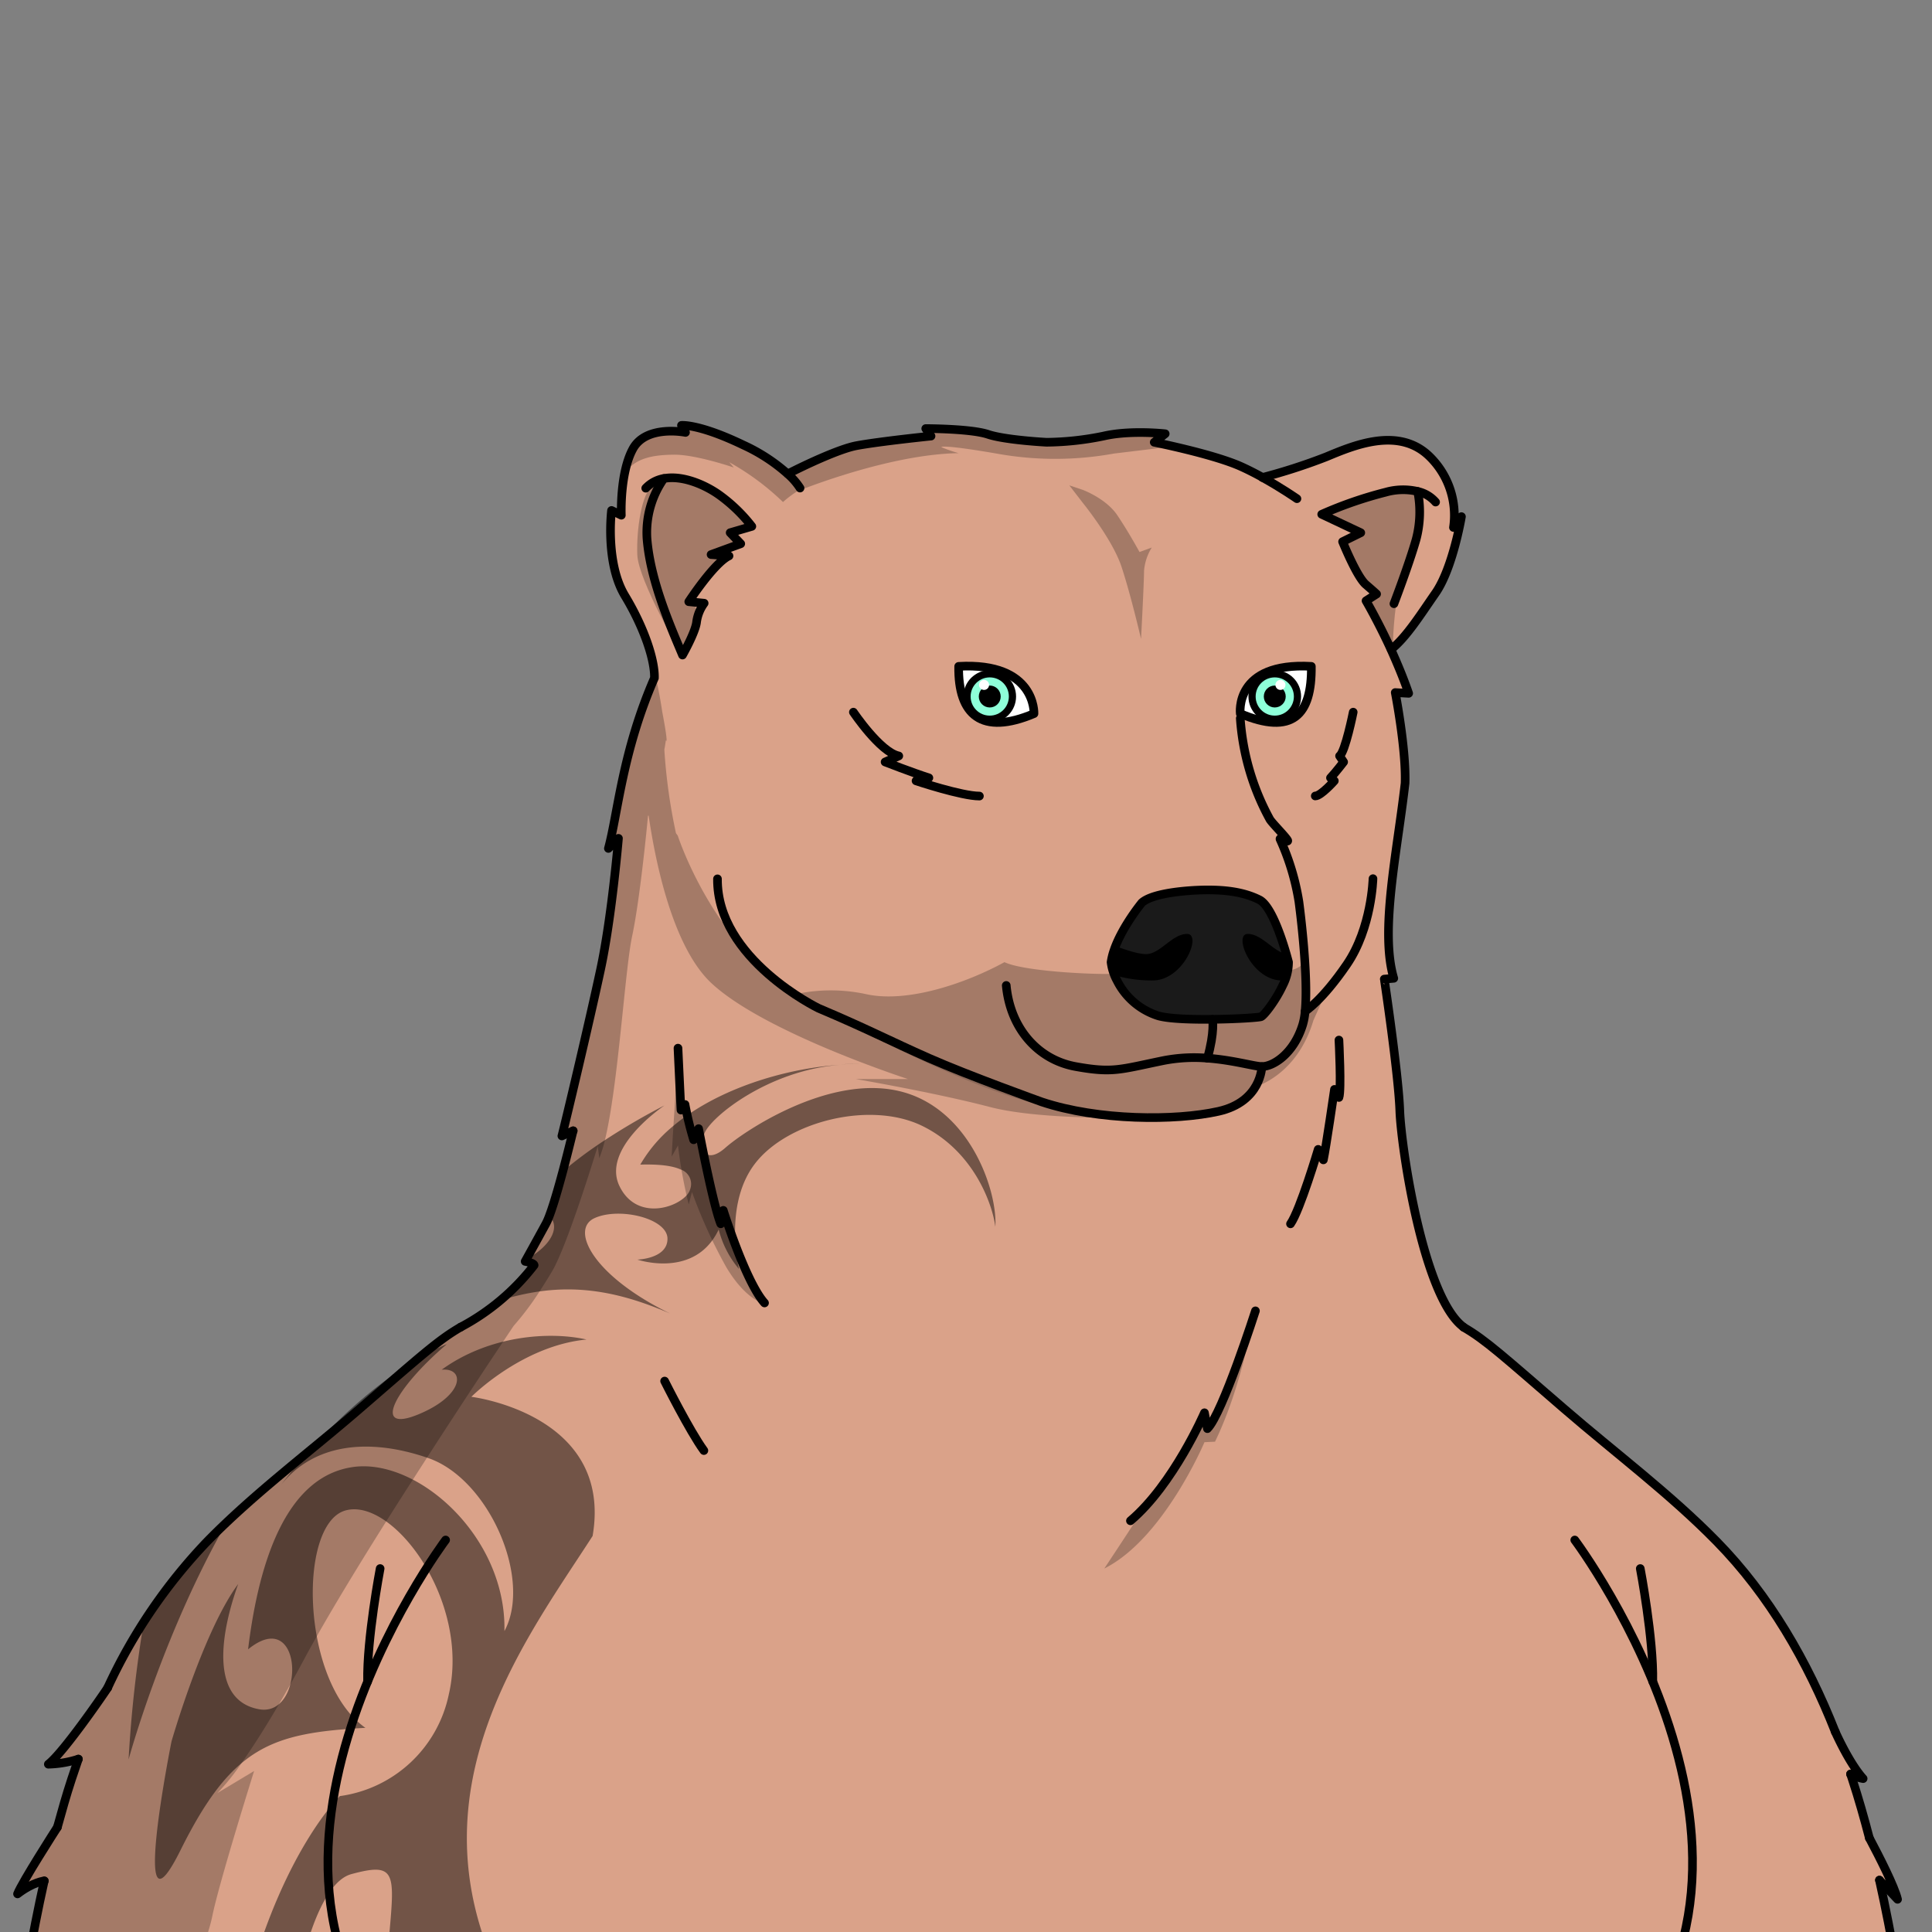 <svg xmlns="http://www.w3.org/2000/svg" viewBox="0 0 432 432">
  <rect x="0" y="0" width="432" height="432" fill="#808080" stroke="none"/>
  <defs>
    <style>.BUNTAI_BEAR_BODY_BEAR_BODY_20_cls-1{isolation:isolate;}.BUNTAI_BEAR_BODY_BEAR_BODY_20_cls-2{fill:#daa289;}.BUNTAI_BEAR_BODY_BEAR_BODY_20_cls-3{opacity:0.48;}.BUNTAI_BEAR_BODY_BEAR_BODY_20_cls-4{opacity:0.43;mix-blend-mode:multiply;}.BUNTAI_BEAR_BODY_BEAR_BODY_20_cls-5{opacity:0.57;}.BUNTAI_BEAR_BODY_BEAR_BODY_20_cls-6{fill:#1a1a1a;}.BUNTAI_BEAR_BODY_BEAR_BODY_20_cls-10,.BUNTAI_BEAR_BODY_BEAR_BODY_20_cls-7{fill:none;stroke:#000;stroke-linecap:round;}.BUNTAI_BEAR_BODY_BEAR_BODY_20_cls-7{stroke-linejoin:round;stroke-width:1.93px;}.BUNTAI_BEAR_BODY_BEAR_BODY_20_cls-8{fill:#fff;}.BUNTAI_BEAR_BODY_BEAR_BODY_20_cls-9{fill:#8effd9;}.BUNTAI_BEAR_BODY_BEAR_BODY_20_cls-10{stroke-miterlimit:10;stroke-width:1.61px;}</style>
  </defs>
  <g class="BUNTAI_BEAR_BODY_BEAR_BODY_20_cls-1">
    <g id="body">
      <path class="BUNTAI_BEAR_BODY_BEAR_BODY_20_cls-2" d="M424,439.19c-1.1-6.22-2.3-12.43-3.67-18.59l4,4.3c0-.06,0-.13,0-.2-.78-2.93-4-9.33-6.25-13.49-1.15-4.44-2.41-8.85-3.83-13.21-.12-.38-.25-.76-.38-1.14l0,0a10.33,10.33,0,0,0,2.79,1c-.07-.07-.13-.15-.2-.23-3.07-3.56-6-10.24-6-10.24h0c-6.19-15.7-14.74-30.51-26.5-42.54-10.42-10.66-22.8-19.9-34.07-29.64-13.54-11.71-17.61-15.42-22.58-18.3-4.09-3-7.36-11.56-9.73-20.81-.16-.58-.3-1.15-.44-1.73-.7-2.88-1.31-5.78-1.84-8.58-.06-.31-.11-.62-.17-.92A129.59,129.59,0,0,1,313,248.57c-.26-8.36-3.37-29.54-3.37-29.54l2.12-.18a1.05,1.05,0,0,1-.05-.19c-.11-.36-.2-.72-.28-1.1s-.16-.65-.22-1c-2.06-10.68,1.42-26.89,3.08-41.35.17-5.24-.92-12.77-1.63-17,0-.13,0-.24-.06-.36-.07-.43-.14-.82-.2-1.17s-.08-.42-.11-.61-.09-.52-.12-.7a2.32,2.32,0,0,1-.06-.27,1.11,1.11,0,0,0,0-.13l2.95.17a1.46,1.46,0,0,0-.07-.19c-1.16-3.37-2.53-6.64-3.85-9.55l0,0c3.4-2.7,6.59-7.81,9.89-12.55,3.88-5.56,5.8-17.1,5.8-17.1l-.1.13-1.65,2.29.06-.32a18,18,0,0,0-.15-5.57c0-.13,0-.26-.07-.39-.06-.34-.14-.69-.23-1a18.17,18.17,0,0,0-4.85-8.44c-7-7-17.33-2.47-23.29,0a128,128,0,0,1-14,4.53l-.21,0h0c-1.53-.85-3.16-1.69-4.78-2.42-4.11-1.86-11.37-3.66-15.76-4.65-2.21-.5-3.7-.8-3.7-.8l.18-.14,1.4-1.08.87-.68-.26,0-1.5-.13L257,96.94a40.89,40.89,0,0,0-10.14.75l-.62.13A66.49,66.49,0,0,1,234,99.08s-9.24-.48-13.07-1.77c-3.08-1-10.23-1.24-12.91-1.28h-1l.66.94.39.56.13.18s-11.48,1.18-16.65,2.14c-3.8.7-11.38,4.27-15.08,6.16l-.18.09-.1,0a27.32,27.32,0,0,0-2.82-2.28l-.49-.36a45.65,45.65,0,0,0-6.55-3.77c-7.73-3.72-11.8-4.31-13.24-4.39a4.41,4.41,0,0,0-.53,0h-.07l.26.46.52.91.12.2S145.27,95.26,142,100h0a5.8,5.8,0,0,0-.36.59A17.81,17.81,0,0,0,140,105a0,0,0,0,0,0,0c0,.17-.08.33-.11.5a44,44,0,0,0-.87,9.94l-2.19-1.06a43.29,43.29,0,0,0,.37,11.68c.1.58.23,1.16.37,1.74a20.31,20.31,0,0,0,2.23,5.66,51.91,51.91,0,0,1,5.94,13.62c.16.63.28,1.22.37,1.79a11.92,11.92,0,0,1,.19,1.23s0,0,0,0a11.7,11.7,0,0,1,.08,1.72c-6.83,15.7-8.05,28.86-10,36.85-.08.32-.16.64-.24.94a2.81,2.81,0,0,1-.08.31l1.56-1.56.62-.62h0l.06-.07s-.54,6.28-1.52,13.87c-.05.37-.09.74-.14,1.12-.63,4.77-1.43,9.94-2.37,14.33-.57,2.65-1.28,5.83-2.05,9.22-1.17,5.19-2.49,10.85-3.64,15.73-1.37,5.78-2.5,10.48-2.9,12q0,.14-.06.24l2.18-1,.24-.1.1,0c-.07.25-1,4.3-2.24,8.82-1,3.6-2.07,7.49-3,10a15.35,15.35,0,0,1-.84,1.95c-1.52,2.78-3.37,6.13-4.2,7.63l-.34.63-.1.17s1.52.27,1.87.7a.28.28,0,0,1,.08.15,53.83,53.83,0,0,1-7.25,7.59,48.56,48.56,0,0,1-8.48,5.9l-.7.36-1.23.75a57.18,57.18,0,0,0-5.44,3.94l-.21.17-1.79,1.47h0c-1.15,1-2.43,2.05-3.88,3.31L89,307.84l-8.54,7.4c-3.94,3.41-8,6.75-12.1,10.12-2.13,1.75-4.26,3.52-6.37,5.3a.69.69,0,0,1-.13.11c-3.88,3.27-7.7,6.6-11.35,10.06-1.4,1.32-2.78,2.68-4.12,4.05A110,110,0,0,0,32,363.17c-.76,1.19-1.49,2.39-2.2,3.61q-3.09,5.27-5.71,10.81h0L23,379.19c-1.54,2.24-4.5,6.45-7.25,10l0,0a47.07,47.07,0,0,1-4.05,4.73,6.42,6.42,0,0,1-.57.52l-.25.21a29.3,29.3,0,0,0,4.41-.54h0a14.66,14.66,0,0,0,2.18-.56l.12,0c-.46,1.32-.9,2.63-1.34,4l-.08.26-.09.26c-.75,2.29-1.45,4.6-2.1,6.91l-.17.56c-.31,1.1-.61,2.2-.91,3.3h0l-1.32,2.07,0,.06c-2.19,3.45-6.34,10.1-7.4,12.44q-.09.18-.15.33a18.41,18.41,0,0,1,2.11-1.41,13.81,13.81,0,0,1,2.13-1l.06,0a9.55,9.55,0,0,1,1.09-.34,2.51,2.51,0,0,1,.5-.09l.08,0c-1.33,6-2.49,12-3.56,18-1.15,6.44-2.2,12.89-3.24,19.34l0,.19,80.74-.06h4.23c77.26,0,190.19-.11,264.15-.08h11.53c38.12,0,63.35.06,63.41.14C426.13,451.91,425.1,445.54,424,439.19Zm-135.84-224c0,.1,0,.15,0,.15a5.76,5.76,0,0,1-.12,1.63,14.8,14.8,0,0,1-1.17,3.56c-1.6,3.46-4.19,6.76-4.85,7a88.13,88.13,0,0,1-10.87.59c-4.84.06-9.95-.12-12.2-.81a15.53,15.53,0,0,1-9.13-7.83,16.77,16.77,0,0,1-.79-1.85,12,12,0,0,1-.43-1.44c0-.08,0-.17,0-.25a3.42,3.42,0,0,1-.07-.62,14.35,14.35,0,0,1,.66-2.66c1.78-5.24,6.21-10.62,6.21-10.62,2.47-2.26,10.69-2.87,14.74-2.87s8.05.45,11.54,2.2c3,1.48,5.61,10.55,6.33,13.21,0,.12.06.22.09.31Z" />
      <g class="BUNTAI_BEAR_BODY_BEAR_BODY_20_cls-3">
        <path d="M188.09,238c1.47-.09,2.88-.13,4.23-.11A39.55,39.55,0,0,0,188.09,238Z" />
        <path d="M50.75,340.33c-14.39,25.08-22,53.1-22,53.1a283.8,283.8,0,0,1,3.38-30.61,110.26,110.26,0,0,1,14.23-18.13C47.75,343.21,49.24,341.76,50.75,340.33Z" />
        <path d="M222.56,274.31c-.61-4.89-4.73-16.87-16.34-22.55s-30.06-1-37.31,8.31c-4.12,5.26-4.74,12.18-4.51,17.18,0,.43,0,.85.08,1.26a35.5,35.5,0,0,0,.76,5.24,22,22,0,0,1-4.54-8.83,14.54,14.54,0,0,1-1.44,2.44c-5.85,8-16.74,4.29-16.74,4.29s6.81-.18,6.73-4.72-10.84-7.08-16.34-4.54-.29,12.93,16.94,21.32c-10.44-4.53-19.45-6.3-29.18-4.95a54.71,54.71,0,0,0-8.49,1.92c-.14,0-.27.08-.41.12l.12-.1.69-.6c.81-.71,1.64-1.49,2.48-2.33.24-.23.48-.48.72-.73.49-.5,1-1,1.45-1.56.21-.22.41-.46.61-.69s.59-.69.88-1.06l0-.06.25-.3h0c.11-.14.23-.28.33-.42s0,0,0,0c-.07-.43-1.38-.73-1.81-.83l-.14,0,.28-.49.2-.12c6.08-3.42,7.24-7.6,5-9.58a.3.3,0,0,0-.08-.08,3.57,3.57,0,0,0-.67-.45,76.21,76.21,0,0,0,2.92-8.27l.18-.63.52-.45h0l.11-.1a94.3,94.3,0,0,1,9.29-6.91,146.26,146.26,0,0,1,13.49-7.87c-1.07.74-14.09,9.8-10.06,18.07,3.54,7.29,11.88,5.25,14.86,2.19a3.67,3.67,0,0,0,1-1.72,3.41,3.41,0,0,0-2.22-4.22c-1.83-.83-4.77-1.2-9-1.08a31.88,31.88,0,0,1,7.18-8.48,39.17,39.17,0,0,1,3.12-2.41h0c9.94-7,23.53-10.74,34.38-11.42-16.07,1.23-29,11.69-30.36,15.39-1.45,4,.65,6.75,4.72,3.14s22.84-16.31,38.68-12.7S223.07,266.18,222.56,274.31Z" />
        <path d="M132.51,343.45c-16.8,26.08-47.51,65.13-11,114.56H85.64c.47-36.32,7.23-42.84-7.08-38.95-6.9,1.87-12,18.36-14.42,39H52.94a89.55,89.55,0,0,1,2.78-15.45c8.16-29.36,20.28-41,20.28-41a28.87,28.87,0,0,0,24.35-22.72c4.89-21-12.59-44.27-23.19-41.12s-9.9,38.44,4.55,48.58c-21.09,1.16-29.83,4.19-41.36,27.38s-2-24.35-2-24.35,7.1-24.7,14.91-35.19c-4.43,12.35-5.83,26.1,4.66,28s10-23.53-2.45-13.39c2.56-21,9.09-38.8,23.54-40.78s34.25,15.61,33.78,36.7c6.29-11.65-3.49-34-17-38.68s-25.75-3.15-33,6.06q3-3.93,6.21-7.5h0c8-9,16.69-16.21,24.41-20.76h0a54.07,54.07,0,0,1,6.52-3.3c-12,10.26-16.78,20-6.41,15.73s10.52-10.48,5.24-10c10.6-7.69,24.12-8.62,32.39-6.75-14.45,1.39-25.75,12.81-25.75,12.81S137.17,316.19,132.51,343.45Z" />
      </g>
      <g class="BUNTAI_BEAR_BODY_BEAR_BODY_20_cls-4">
        <path class="BUNTAI_BEAR_BODY_BEAR_BODY_20_cls-5" d="M151.6,236.27s-1.24,18.24-1.41,22.34l1.41-2.47A107.73,107.73,0,0,0,154,269.31l.73-2.76a114,114,0,0,0,7.65,16.77c4.17,7,8,8,8,8l-8.1-19-2.14-2s-3.8-17.18-3.8-17.14-2.22.32-2.22.32l-.62-5.8-1.29-.67Z" />
        <path class="BUNTAI_BEAR_BODY_BEAR_BODY_20_cls-5" d="M148.7,106.82s9.23.79,13.76,4.81,5.09,5.82,5.09,5.82l-1.93.94-1.3,1.32v2.56l-3.59,1.83s2,1.32,1.73,1.37-6.57,5.76-7.59,7.79.64,1.61.64,1.61.2,5.38.08,5.83-2.42,4.73-2.42,4.73l-.73,1s-9.73-16.65-9.94-22.39,1-13.87,3.47-15.48l2.47-1.6Z" />
        <path class="BUNTAI_BEAR_BODY_BEAR_BODY_20_cls-5" d="M179.06,109.55s19.78-8,35.31-8.22a31,31,0,0,1-3.88-1.35s-.26-.76,13.33,1.61a73.17,73.17,0,0,0,25.24-.17l12.83-1.55-3.29-3s-7,.44-14.62,1.21-11.12,1.69-18.22-.51A34.37,34.37,0,0,0,212.94,96s-4.48,0-4.73-.1-.68,1.54-.68,1.54a138,138,0,0,0-16,2.2c-6.93,1.51-15.36,5.65-15.36,5.65l1.09,2.36Z" />
        <path class="BUNTAI_BEAR_BODY_BEAR_BODY_20_cls-5" d="M296.68,221.49s-2,4.43-3,6.68c-3.69,12.38-13,14.83-13,14.83l1.68-4.33s6-.82,7.77-6.11a36.61,36.61,0,0,0,2-8.33S294.54,224.86,296.68,221.49Z" />
        <path class="BUNTAI_BEAR_BODY_BEAR_BODY_20_cls-5" d="M291.75,215.09A5.22,5.22,0,0,1,288,217c-12.3,2.72-17.32,2.84-38.92.67-.79.37-19.5-.19-24.48-2.53-8.52,4.67-21.52,9.14-30.72,7.2a37.49,37.49,0,0,0-16.21,0s38.1,22.09,57.79,25.24,35,3.26,40.62-.31,6-7.95,6-7.95,2.7-.58,6.06-5S292,221.49,292,221.49Z" />
        <path class="BUNTAI_BEAR_BODY_BEAR_BODY_20_cls-5" d="M242.14,112.47s6.58,8.11,8.61,14.19,4.39,16.2,4.39,16.2.67-12.66.67-15.19a11.62,11.62,0,0,1,1.73-5.24l-2.74,1s-2.49-4.56-5-8.27-7.7-5.63-7.7-5.63l-3-1Z" />
        <path class="BUNTAI_BEAR_BODY_BEAR_BODY_20_cls-5" d="M178.75,108.72v.83a24.52,24.52,0,0,0-3.67,2.71,57.45,57.45,0,0,0-12-8.9l1,1.18s-8.48-2.91-13.33-2.87-8.59.77-11,4c2.46-7,3.18-8.63,7.53-9.31s5.36-.4,5.36-.4l1-1.37a77,77,0,0,1,14,5.69A41.75,41.75,0,0,1,178.75,108.72Z" />
        <path class="BUNTAI_BEAR_BODY_BEAR_BODY_20_cls-5" d="M317.45,110.28s-7.66-2.09-14.62,1.22l-7,3.3,7.44,3.81-3.37,2.76s3.39,8,4.62,9.11a12,12,0,0,0,2.81,1.84l-1.69,3.06,5.8,8.89s.22-9,1.63-13S319.83,117.93,317.45,110.28Z" />
        <path class="BUNTAI_BEAR_BODY_BEAR_BODY_20_cls-5" d="M270.11,318.32l-1.75-1.41-1.61,3.6c-1.62,3.61-12.29,18.74-12.29,18.74s-2.47,3.83-7.54,11.48c13.28-6.64,22.4-28.25,22.4-28.25l2.36-.11c6-12.38,8.46-27.48,8.46-27.48s-2.15,5.76-4.29,11.57A84.06,84.06,0,0,1,270.11,318.32Z" />
        <path class="BUNTAI_BEAR_BODY_BEAR_BODY_20_cls-5" d="M257.5,249.84h-.1c-2,.06-24.39.75-36.09-2.32-12.26-3.21-30-6.25-30-6.25H203S171.23,231,159.25,220c-9-8.2-12.82-28.08-14.21-37.61l-.14,0s-1.69,18.23-3.55,26.92c-1.64,7.71-3.1,33.34-6.1,45.67a29.59,29.59,0,0,1-1.25,4l-.34-2.7s-6.68,22.05-10.25,28.06q-1.43,2.38-2.74,4.39a63.27,63.27,0,0,1-5.81,7.73s-.83,1.23-2.27,3.4c-3.3,4.94-9.82,14.77-17.06,26l-3.17,4.92c-2,3.09-4,6.25-6,9.4-5.75,9.14-11.31,18.25-15.55,25.74-.94,1.67-1.82,3.26-2.62,4.75q-1.77,3.3-3.38,6.16c-.79,1.39-1.54,2.71-2.27,3.95-3.45,5.91-6.26,10.22-8.43,13.3a49.82,49.82,0,0,1-5.47,6.83L56.82,396S49,420.92,47.49,428.37,41,444.22,41,444.22l4.43-4.43-1,18.23H3.92l2.45-19.28.18-1.37,0-.2,2.78-16.29,0-.2h0l-1.11.54-.06,0-2.13,1-1.38.66-.06,0s2.5-4.3,6.88-12l0-.06c.37-.66.76-1.34,1.15-2.05l.13-.21h0c.34-1.12.66-2.15.95-3.11l.17-.56,2.19-7.17.08-.26.92-3a1.42,1.42,0,0,1,.07-.22l-2-.11h0l-.81,0-2.78-.15-.22,0-.64,0a39.55,39.55,0,0,0,3.81-3.53c.36-.36.72-.74,1.1-1.15l0,0a55.73,55.73,0,0,0,7.25-10c.22-.39.44-.78.66-1.19l0-.06c1.15-2.51,2.48-5.06,4-7.62a.75.75,0,0,0,.07-.12c.66-1.14,1.36-2.28,2.09-3.42s1.4-2.17,2.14-3.26a158.37,158.37,0,0,1,17.78-21.39c3.79-3.87,7.83-7.67,12.08-11.36a.69.69,0,0,0,.13-.11l1.68-1.43,5.06-4.29h0l5.79-4.9,4.88-4.12.42-.35L89,307.84l1.48-1.26,4-3.39,1.64-1.39.21-.17,1-.82-.14-.07-.15-.07.83-.46.47-.25.92-.78.06,0,1.2-1,.54-.18.73-.25.6-.21c.45-.3.89-.59,1.33-.9s1-.72,1.55-1.09l0,0a98.87,98.87,0,0,0,13.42-11.73l0-.06.27-.29h0l-1.9-1.28a117.27,117.27,0,0,0,5.09-10.75,76.21,76.21,0,0,0,2.92-8.27l.18-.63c1.68-5.94,2.32-8.32,2.55-9.23,0-.09,0-.17.07-.24.06-.22.07-.28.07-.28l-1.73,1L128.64,242l.5-2.46a0,0,0,0,1,0,0l1.49-7.41s.47-1.52,1.15-4a.11.11,0,0,1,0-.05c.15-.56.32-1.17.49-1.82a154.64,154.64,0,0,0,3.36-15.75c.39-2.6.75-5.26,1.06-7.8.05-.38.09-.75.14-1.12.38-3.16.69-6.07.92-8.36a.13.13,0,0,1,0-.06c0-.28.06-.55.08-.81.08-.78.15-1.49.21-2.11,0-.4.07-.74.1-1,.05-.61.08-1,.08-1l-.57.14-.31.08-.93.23-.09,0h0a114,114,0,0,1,3.8-20,139.06,139.06,0,0,1,6-17.65l-.72-4.63s.39,1.44.88,3.47l0,.15s0,0,0,0a91.32,91.32,0,0,1,1.79,9.07c1.52,8,.82,6.42.82,6.42s-.18,1.26-.34,2.1a125.39,125.39,0,0,0,2.6,18.68l.4.54s5.46,17,18.36,29.18l.2.19.8.74c.38.36.77.7,1.15,1A44.17,44.17,0,0,0,178,222.2c3.28,2,7.1,3.91,11.41,6l.06,0,7.75,3.7c8.71,4.17,18.74,8.28,27.81,11.54l.47.17c2.89,1,5.67,2,8.27,2.81a67.42,67.42,0,0,0,10.38,2.33h0a97.26,97.26,0,0,0,13.25,1.07Z" />
      </g>
      <path class="BUNTAI_BEAR_BODY_BEAR_BODY_20_cls-6" d="M288.12,215.12a11.48,11.48,0,0,1-1.29,5.19c-1.6,3.46-4.19,6.76-4.85,7-1,.39-18.34,1.24-23.07-.22a15.53,15.53,0,0,1-9.13-7.83,11.47,11.47,0,0,1-1.34-4.16,14.35,14.35,0,0,1,.66-2.66c1.78-5.24,6.21-10.62,6.21-10.62,2.47-2.26,10.69-2.87,14.74-2.87s8.05.45,11.54,2.2c3,1.48,5.61,10.55,6.33,13.21C288.05,214.85,288.12,215.12,288.12,215.12Z" />
      <path class="BUNTAI_BEAR_BODY_BEAR_BODY_20_cls-7" d="M282.33,106.76c-1.53-.85-3.16-1.69-4.78-2.42-6.17-2.8-19.46-5.45-19.46-5.45l2.45-1.9s-7.76-.88-13.76.51A65.76,65.76,0,0,1,234,98.89s-9.24-.48-13.07-1.77S207,95.83,207,95.83l1.18,1.68s-11.48,1.18-16.65,2.14c-3.9.72-11.77,4.45-15.36,6.3" />
      <path class="BUNTAI_BEAR_BODY_BEAR_BODY_20_cls-7" d="M290,111.51s-3.42-2.38-7.7-4.75" />
      <path class="BUNTAI_BEAR_BODY_BEAR_BODY_20_cls-7" d="M311.06,145.2c3.41-2.7,6.61-7.83,9.92-12.58,3.88-5.56,5.8-17.1,5.8-17.1L325,117.94a18.42,18.42,0,0,0-5.24-15.76c-7-7-17.33-2.47-23.29,0a128.91,128.91,0,0,1-14.16,4.58h0" />
      <path class="BUNTAI_BEAR_BODY_BEAR_BODY_20_cls-7" d="M321,112.26a7.39,7.39,0,0,0-4-2.37h0a14.25,14.25,0,0,0-7.17.17A89.3,89.3,0,0,0,295.54,115l8.73,4.12-4.06,2s3.15,7.82,5.18,9.57,2.42,2.14,2.42,2.14l-2.36,1.51s2.7,4.6,5.61,10.95c1.34,3,2.74,6.3,3.92,9.74l-3-.17s2.45,12.58,2.2,20.26c-1.78,15.53-5.66,33.08-2.53,43.63l-2.12.18S312.69,240,313,248.38s5.32,41.86,14.27,48.37" />
      <path class="BUNTAI_BEAR_BODY_BEAR_BODY_20_cls-7" d="M103,296.75a50.79,50.79,0,0,0,16.43-13.85c-.08-.52-2-.85-2-.85s2.62-4.72,4.64-8.43,5.94-20.24,6.08-20.76" />
      <path class="BUNTAI_BEAR_BODY_BEAR_BODY_20_cls-7" d="M128.17,252.85h0L125.64,254c.76-2.87,6.12-25.41,8.65-37.22s4-29.32,4-29.32l-2.25,2.25c2.13-7.82,3.09-21.55,10.29-38.1.12-3.82-2.13-11-6.59-18.39s-3-19.08-3-19.08l2.19,1.06s-.39-9.39,2.59-14.84,11.76-3.67,11.76-3.67l-.9-1.57s3.88-.4,13.84,4.39a39.51,39.51,0,0,1,9.86,6.41,15,15,0,0,1,2.81,3.21" />
      <path class="BUNTAI_BEAR_BODY_BEAR_BODY_20_cls-7" d="M148.44,107a21.06,21.06,0,0,0-3.77,13.42c.74,9.4,5.18,19.48,7.94,26.05,0,0,2.93-5.16,3.15-7.42a9.24,9.24,0,0,1,1.69-4.17l-3.44-.34s5.64-8.66,9-10.24L159,124l6.63-2.42-2.36-2.47,4.84-1.41a35.49,35.49,0,0,0-7.14-6.93C157.84,108.49,152.69,106.19,148.44,107Z" />
      <path class="BUNTAI_BEAR_BODY_BEAR_BODY_20_cls-7" d="M144.39,109.16a7.29,7.29,0,0,1,4.05-2.17" />
      <path class="BUNTAI_BEAR_BODY_BEAR_BODY_20_cls-7" d="M317,109.89a23.84,23.84,0,0,1-.36,10.75c-1.57,5.51-4.95,14.35-4.95,14.35" />
      <path class="BUNTAI_BEAR_BODY_BEAR_BODY_20_cls-7" d="M277.33,160.62a54.65,54.65,0,0,0,6.58,22.53c.43.8,3.55,3.9,4,4.75.34.68-2-.92-1.66-.2a54.51,54.51,0,0,1,4.19,13.92s2.2,16.13,1.39,24.49a15.12,15.12,0,0,1-.54,3c-2,6.5-6.59,9.37-9.12,9.37-1.66,0-6.37-1.44-12.17-1.87a36,36,0,0,0-9.78.52c-9.79,2-11.34,2.87-19.72,1.35S225.9,230,225,220.35" />
      <path class="BUNTAI_BEAR_BODY_BEAR_BODY_20_cls-7" d="M307,196.47s-.26,11-5.83,19.16-9.33,10.48-9.33,10.48" />
      <path class="BUNTAI_BEAR_BODY_BEAR_BODY_20_cls-7" d="M282.15,238.5s-.09,7.85-9.71,10-26.84,2.11-39.5-2.11c0,0-16.46-5.91-25.24-9.79s-13.84-6.58-24.65-11.14c0,0-22.79-11-22.62-28.95" />
      <path class="BUNTAI_BEAR_BODY_BEAR_BODY_20_cls-7" d="M151.6,234.37s.56,12.15.67,13.84l.9-1.24a74.67,74.67,0,0,0,1.92,7.88l1.12-2.48s3.15,16.77,4.95,21.27l.57-3s5,16,9.22,20.7" />
      <path class="BUNTAI_BEAR_BODY_BEAR_BODY_20_cls-7" d="M299.39,232.56s.58,11.26,0,12.84l-1-1.81s-1.92,13.17-2.48,15.76L294.75,257s-4.05,13.62-6.19,16.65" />
      <path class="BUNTAI_BEAR_BODY_BEAR_BODY_20_cls-7" d="M148.61,308.81s5.58,11.15,8.78,15.54" />
      <path class="BUNTAI_BEAR_BODY_BEAR_BODY_20_cls-7" d="M249.78,219.28a15.53,15.53,0,0,0,9.13,7.83c4.73,1.46,22.06.61,23.07.22.66-.26,3.25-3.56,4.85-7a11.48,11.48,0,0,0,1.29-5.19s-.07-.27-.2-.74c-.72-2.66-3.37-11.73-6.33-13.21-3.49-1.75-7.49-2.2-11.54-2.2s-12.27.61-14.74,2.87c0,0-4.43,5.38-6.21,10.62a14.35,14.35,0,0,0-.66,2.66A11.47,11.47,0,0,0,249.78,219.28Z" />
      <path class="BUNTAI_BEAR_BODY_BEAR_BODY_20_cls-7" d="M271.12,227.93s.54,2.76-1.14,8.7h0" />
      <path class="BUNTAI_BEAR_BODY_BEAR_BODY_20_cls-7" d="M280.72,293.11s-7.37,23-10.74,26.34l-.66-3.55s-6.92,16-16.55,24.15" />
      <path class="BUNTAI_BEAR_BODY_BEAR_BODY_20_cls-7" d="M190.82,159.24s6,8.95,10.15,9.79l-3.06,1.35s6.08,2.37,9.79,3.55l-2.87.67S215,178,219,178" />
      <path class="BUNTAI_BEAR_BODY_BEAR_BODY_20_cls-7" d="M302.58,159.24s-1.79,8.95-3.05,9.79l.91,1.35s-1.82,2.37-2.94,3.55l.86.67s-3,3.38-4.26,3.38" />
      <path class="BUNTAI_BEAR_BODY_BEAR_BODY_20_cls-7" d="M12.83,408.58c1-3.61,2-7.2,3.18-10.77.49-1.49,1-3,1.51-4.47" />
      <path class="BUNTAI_BEAR_BODY_BEAR_BODY_20_cls-7" d="M24.07,377.4a119.81,119.81,0,0,1,22.24-32.71c10.42-10.66,22.8-19.9,34.07-29.64C93.92,303.34,98,299.63,103,296.75" />
      <path class="BUNTAI_BEAR_BODY_BEAR_BODY_20_cls-7" d="M413.79,396.67c.13.38.26.76.38,1.14,1.42,4.36,2.68,8.77,3.83,13.21" />
      <path class="BUNTAI_BEAR_BODY_BEAR_BODY_20_cls-7" d="M420.25,420.41c2.78,12.45,4.83,25.08,6.87,37.67-.07-.09-30.33-.13-74.66-.14h-.28c-75.24,0-190.81,0-268.13.08H83.8l-80.74.06c2-12.54,4.07-25.11,6.83-37.5" />
      <path class="BUNTAI_BEAR_BODY_BEAR_BODY_20_cls-7" d="M327.22,296.75c5,2.88,9,6.59,22.58,18.3,11.27,9.74,23.65,19,34.07,29.64,11.76,12,20.31,26.84,26.5,42.54" />
      <path class="BUNTAI_BEAR_BODY_BEAR_BODY_20_cls-7" d="M17.53,393.34h0a23.88,23.88,0,0,1-6.72,1.14c3.55-2.76,13-16.63,13.25-17.06h0" />
      <path class="BUNTAI_BEAR_BODY_BEAR_BODY_20_cls-7" d="M12.83,408.58h0c-.27.41-7.88,12.27-8.91,14.9,3.5-2.68,6-2.91,6-2.91" />
      <path class="BUNTAI_BEAR_BODY_BEAR_BODY_20_cls-7" d="M410.37,387.23h0s3.09,7,6.23,10.47a9.59,9.59,0,0,1-2.82-1" />
      <path class="BUNTAI_BEAR_BODY_BEAR_BODY_20_cls-7" d="M418,411c2.26,4.26,5.62,10.85,6.3,13.69l-4.05-4.3" />
      <path class="BUNTAI_BEAR_BODY_BEAR_BODY_20_cls-7" d="M99.64,344.35S42.32,420.72,96.85,467c26.56,22.26,83.29,5.67,83.29,5.67" />
      <path class="BUNTAI_BEAR_BODY_BEAR_BODY_20_cls-7" d="M85,350.73s-3,15.7-2.81,25.29" />
      <path class="BUNTAI_BEAR_BODY_BEAR_BODY_20_cls-7" d="M352.12,344.35s57.33,76.37,2.8,122.63c-26.56,22.26-83.29,5.67-83.29,5.67" />
      <path class="BUNTAI_BEAR_BODY_BEAR_BODY_20_cls-7" d="M366.77,350.73s3,15.7,2.8,25.29" />
      <path class="BUNTAI_BEAR_BODY_BEAR_BODY_20_cls-8" d="M277.56,159.51S276.1,147.89,293.44,149C293.58,159.85,289.26,164.46,277.56,159.51Z" />
      <path class="BUNTAI_BEAR_BODY_BEAR_BODY_20_cls-7" d="M277.33,159.57S275.88,148,293.22,149C293.36,159.91,289,164.51,277.33,159.57Z" />
      <path class="BUNTAI_BEAR_BODY_BEAR_BODY_20_cls-9" d="M283.74,150.83a5.07,5.07,0,1,0,6.2,3.61A5.07,5.07,0,0,0,283.74,150.83Z" />
      <circle cx="285.04" cy="155.74" r="2.45" />
      <circle class="BUNTAI_BEAR_BODY_BEAR_BODY_20_cls-8" cx="286.31" cy="153.15" r="1.12" />
      <circle class="BUNTAI_BEAR_BODY_BEAR_BODY_20_cls-10" cx="285.04" cy="155.74" r="5.08" />
      <path class="BUNTAI_BEAR_BODY_BEAR_BODY_20_cls-8" d="M231,159.51s.5-11.62-16.84-10.56C214,159.85,219.28,164.46,231,159.51Z" />
      <path class="BUNTAI_BEAR_BODY_BEAR_BODY_20_cls-7" d="M231.2,159.57S231.7,148,214.36,149C214.21,159.91,219.5,164.51,231.2,159.57Z" />
      <path class="BUNTAI_BEAR_BODY_BEAR_BODY_20_cls-9" d="M222.61,150.83a5.07,5.07,0,1,1-6.21,3.61A5.07,5.07,0,0,1,222.61,150.83Z" />
      <circle cx="221.31" cy="155.74" r="2.45" />
      <circle class="BUNTAI_BEAR_BODY_BEAR_BODY_20_cls-8" cx="220.04" cy="153.15" r="1.12" />
      <circle class="BUNTAI_BEAR_BODY_BEAR_BODY_20_cls-10" cx="221.31" cy="155.74" r="5.08" />
      <path d="M265.43,208.83c-3.37,0-6,4.51-9.16,4.51-1.84,0-4.92-1.05-7.17-1.93a14.45,14.45,0,0,0-.66,2.65,11.5,11.5,0,0,0,1.34,4.17,29.91,29.91,0,0,0,8.12,1C264.71,219.08,268.82,208.83,265.43,208.83Z" />
      <path d="M288.12,214.06s-.07-.27-.2-.73c-3-.22-5.64-4.5-8.92-4.5s.72,10.25,7.53,10.41h.3A11.45,11.45,0,0,0,288.12,214.06Z" />
    </g>
  </g>
</svg>